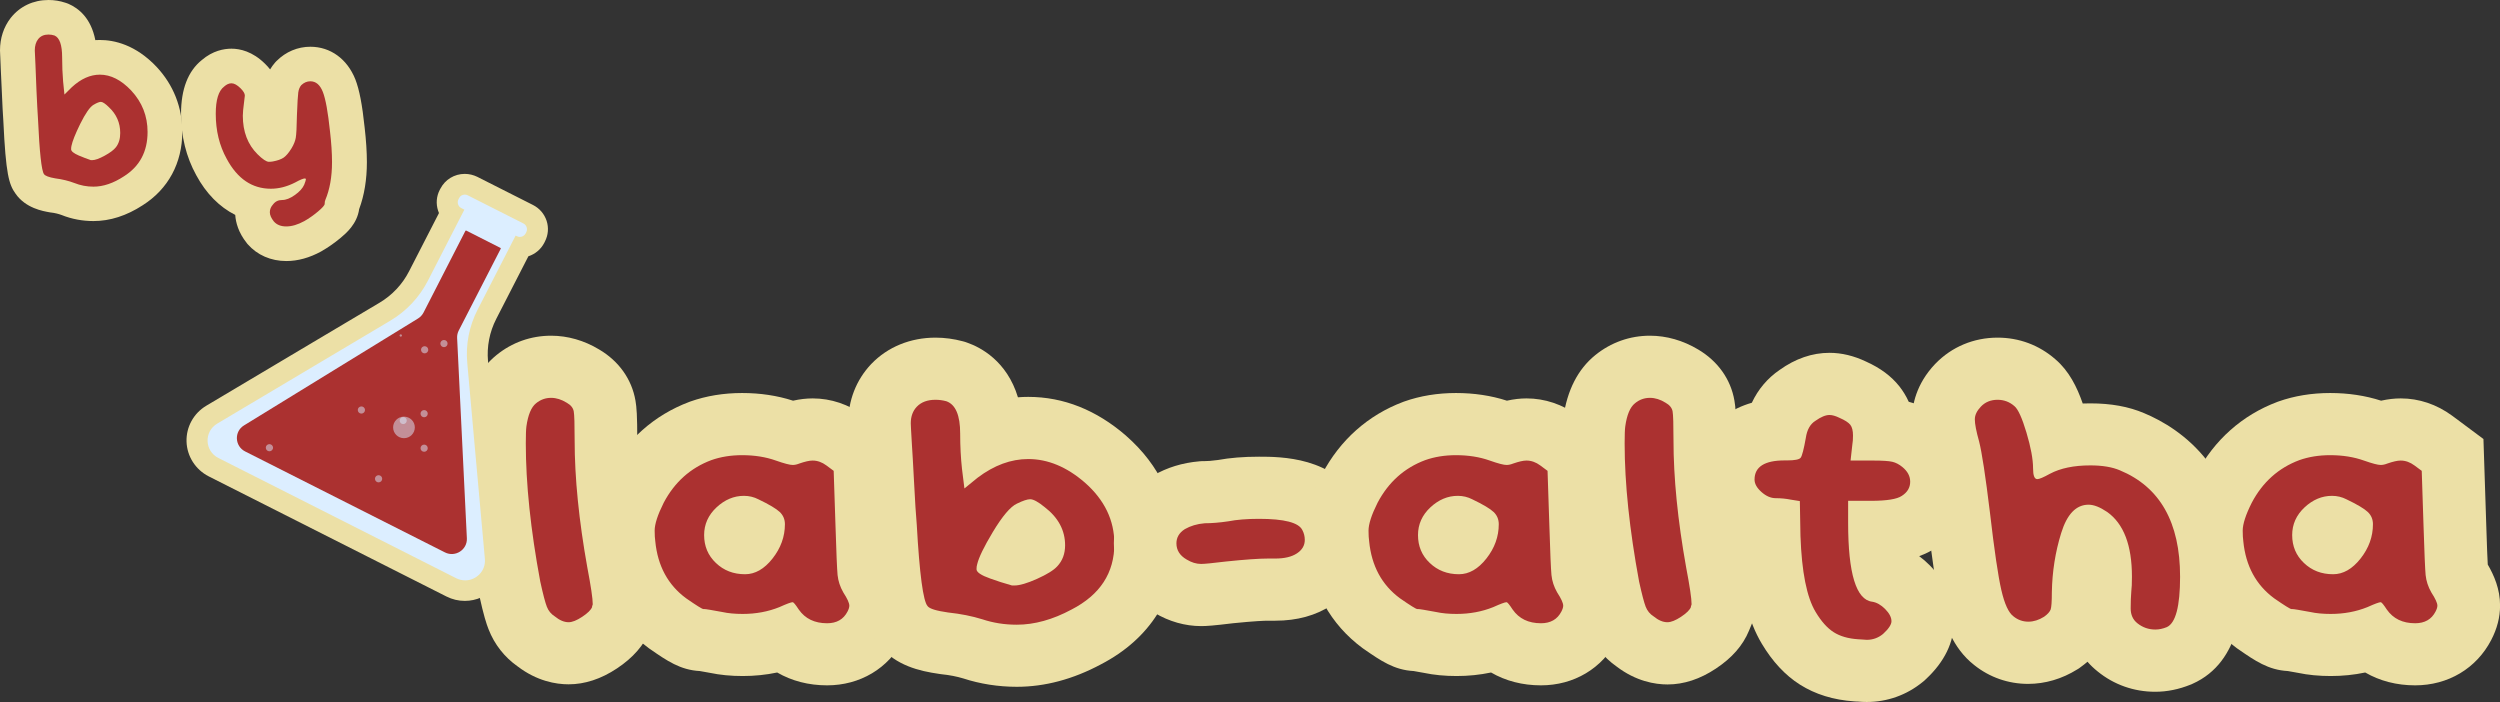 <svg width="146" height="41" viewBox="0 0 146 41" fill="none" xmlns="http://www.w3.org/2000/svg">
<rect x="0" y="0" width="146" height="41" fill="#333333" stroke="none"/>
<g clip-path="url(#clip0_13_97)">
<path d="M33.206 38.153C32.543 38.153 31.91 37.919 31.316 37.459C30.829 37.124 30.455 36.652 30.235 36.096C30.146 35.866 30.012 35.459 29.768 34.349L29.756 34.293C29.175 31.167 28.882 28.344 28.882 25.896C28.882 25.283 28.898 24.908 28.935 24.646C29.098 23.497 29.492 22.682 30.15 22.145C30.735 21.67 31.438 21.419 32.19 21.419C32.832 21.419 33.458 21.605 34.051 21.968C34.737 22.371 35.184 22.992 35.31 23.714C35.347 23.932 35.392 24.283 35.392 25.699C35.392 27.796 35.632 30.191 36.103 32.821C36.408 34.41 36.448 34.959 36.448 35.285C36.448 35.41 36.436 35.535 36.412 35.656V35.813L36.278 36.144C36.062 36.672 35.66 37.116 35.018 37.54C34.384 37.951 33.791 38.153 33.206 38.153Z" fill="#AB3130"/>
<path d="M32.186 23.234C32.49 23.234 32.795 23.331 33.1 23.521C33.336 23.654 33.47 23.823 33.506 24.021C33.543 24.223 33.559 24.779 33.559 25.695C33.559 27.909 33.807 30.385 34.299 33.136C34.51 34.241 34.616 34.959 34.616 35.281C34.616 35.321 34.603 35.358 34.579 35.394V35.45C34.51 35.624 34.315 35.813 33.998 36.023C33.681 36.233 33.417 36.338 33.206 36.338C32.95 36.338 32.677 36.225 32.397 35.995C32.186 35.862 32.031 35.676 31.938 35.438C31.844 35.2 31.714 34.708 31.552 33.966C30.987 30.933 30.707 28.243 30.707 25.896C30.707 25.4 30.719 25.065 30.743 24.896C30.837 24.231 31.024 23.779 31.304 23.553C31.564 23.339 31.857 23.234 32.186 23.234ZM32.186 19.605C31.007 19.605 29.902 19.996 28.988 20.742C27.972 21.569 27.346 22.799 27.119 24.392C27.07 24.751 27.05 25.186 27.05 25.892C27.05 28.449 27.354 31.385 27.956 34.62L27.968 34.676L27.98 34.733C28.248 35.959 28.411 36.443 28.533 36.753C28.878 37.636 29.463 38.379 30.231 38.919C31.361 39.778 32.466 39.964 33.206 39.964C34.152 39.964 35.103 39.653 36.03 39.036C36.972 38.411 37.606 37.685 37.964 36.818L38.236 36.156V35.785C38.26 35.616 38.273 35.447 38.273 35.273C38.273 34.846 38.228 34.208 37.895 32.474C37.444 29.957 37.216 27.675 37.216 25.691C37.216 24.271 37.18 23.787 37.111 23.392C36.895 22.149 36.143 21.089 34.993 20.411C34.12 19.883 33.153 19.605 32.186 19.605Z" fill="#ECE0A6"/>
<path d="M48.297 38.209C47.305 38.209 46.424 37.891 45.745 37.302C45.002 37.544 44.205 37.669 43.372 37.669C42.807 37.669 42.283 37.616 41.812 37.52C41.336 37.431 41.125 37.398 41.04 37.386C40.406 37.378 39.979 37.096 39.016 36.431L38.971 36.398C37.521 35.325 36.651 33.745 36.456 31.837C36.424 31.591 36.407 31.317 36.407 30.998C36.407 30.32 36.635 29.546 37.123 28.562L37.143 28.526C37.988 26.925 39.252 25.799 40.898 25.178C41.666 24.908 42.474 24.775 43.34 24.775C44.274 24.775 45.148 24.916 45.928 25.198C46.066 25.247 46.172 25.283 46.253 25.307C46.708 25.162 47.094 25.094 47.456 25.094C48.126 25.094 48.785 25.316 49.353 25.739L50.483 26.582L50.617 30.655C50.678 32.644 50.715 33.236 50.731 33.414C50.739 33.502 50.767 33.583 50.816 33.676C51.125 34.156 51.426 34.733 51.426 35.382C51.426 35.777 51.32 36.176 51.109 36.572C50.576 37.6 49.548 38.209 48.297 38.209ZM43.445 30.772C43.392 30.772 43.291 30.772 43.096 30.954C42.962 31.079 42.95 31.147 42.95 31.248C42.95 31.422 42.99 31.49 43.075 31.575C43.149 31.643 43.238 31.712 43.462 31.724C43.498 31.7 43.571 31.635 43.673 31.506C43.799 31.345 43.888 31.188 43.945 31.026C43.831 30.966 43.681 30.885 43.49 30.796L43.445 30.772Z" fill="#AB3130"/>
<path d="M43.34 26.582C44.067 26.582 44.725 26.687 45.31 26.896C45.802 27.07 46.131 27.154 46.294 27.154C46.411 27.154 46.541 27.126 46.68 27.07C47.009 26.957 47.265 26.896 47.456 26.896C47.736 26.896 48.008 26.993 48.264 27.183L48.687 27.497L48.793 30.704C48.841 32.268 48.882 33.228 48.914 33.579C48.951 33.934 49.061 34.269 49.248 34.596C49.483 34.959 49.601 35.217 49.601 35.37C49.601 35.467 49.565 35.58 49.496 35.713C49.26 36.172 48.862 36.398 48.301 36.398C47.574 36.398 47.021 36.132 46.647 35.596C46.46 35.309 46.342 35.168 46.294 35.168C46.2 35.168 45.94 35.265 45.518 35.455C44.859 35.721 44.144 35.854 43.372 35.854C42.925 35.854 42.527 35.818 42.178 35.741C41.568 35.628 41.215 35.568 41.121 35.568H41.084C41.084 35.568 41.08 35.568 41.076 35.568C41.007 35.568 40.67 35.358 40.065 34.938C39.008 34.156 38.411 33.051 38.269 31.619C38.244 31.446 38.232 31.236 38.232 30.99C38.232 30.607 38.407 30.066 38.76 29.361C39.394 28.159 40.321 27.328 41.54 26.872C42.084 26.679 42.681 26.582 43.34 26.582ZM43.514 33.535C44.099 33.535 44.636 33.228 45.115 32.619C45.595 32.01 45.839 31.341 45.839 30.615C45.839 30.328 45.737 30.091 45.538 29.901C45.339 29.712 44.924 29.461 44.29 29.159C44.03 29.026 43.75 28.957 43.445 28.957C42.86 28.957 42.324 29.183 41.844 29.631C41.365 30.078 41.121 30.619 41.121 31.248C41.121 31.897 41.349 32.442 41.808 32.877C42.267 33.317 42.832 33.535 43.514 33.535ZM43.34 22.952C42.267 22.952 41.251 23.117 40.316 23.448L40.284 23.46L40.252 23.472C38.203 24.243 36.57 25.695 35.526 27.675L35.505 27.711L35.485 27.747C34.867 28.99 34.579 30.018 34.579 30.986C34.579 31.373 34.599 31.716 34.64 32.035C34.896 34.454 36.013 36.463 37.879 37.846L37.923 37.878L37.972 37.911C38.947 38.588 39.731 39.129 40.869 39.189C40.967 39.205 41.145 39.237 41.458 39.294C42.047 39.419 42.694 39.48 43.376 39.48C44.067 39.48 44.737 39.411 45.388 39.274C46.237 39.766 47.224 40.024 48.301 40.024C50.227 40.024 51.885 39.036 52.746 37.374C53.088 36.721 53.262 36.047 53.262 35.362C53.262 34.398 52.909 33.599 52.543 32.97C52.527 32.66 52.494 31.99 52.454 30.591L52.348 27.376L52.291 25.638L50.889 24.593L50.467 24.279C49.561 23.613 48.529 23.267 47.46 23.267C47.09 23.267 46.712 23.311 46.314 23.4C45.392 23.101 44.392 22.952 43.34 22.952Z" fill="#ECE0A6"/>
<path d="M59.382 38.298C58.484 38.298 57.614 38.161 56.797 37.891C56.338 37.745 55.782 37.636 55.18 37.572L55.119 37.564C54.095 37.423 53.303 37.193 52.779 36.564C52.291 36.007 51.974 35.261 51.718 30.772C51.669 30.195 51.617 29.365 51.56 28.235C51.503 27.142 51.462 26.445 51.438 26.146C51.361 24.876 51.361 24.787 51.361 24.723C51.361 23.86 51.653 23.093 52.21 22.508C52.645 22.057 53.409 21.537 54.632 21.537C55.005 21.537 55.379 21.589 55.745 21.686L55.814 21.706L55.879 21.73C56.801 22.057 57.903 22.948 57.903 25.328C57.903 25.348 57.903 25.368 57.903 25.392C58.602 25.134 59.321 25.001 60.048 25.001C61.649 25.001 63.165 25.614 64.558 26.824C66.098 28.179 66.907 29.885 66.907 31.768C66.907 34.156 65.704 36.039 63.425 37.213C62.084 37.927 60.715 38.298 59.382 38.298ZM60.072 31.216C59.951 31.369 59.776 31.619 59.544 32.006C59.471 32.123 59.41 32.236 59.349 32.337C59.451 32.305 59.601 32.248 59.808 32.156C60.125 32.014 60.292 31.913 60.369 31.861C60.369 31.857 60.369 31.853 60.369 31.849C60.369 31.72 60.369 31.506 60.072 31.216Z" fill="#AB3130"/>
<path d="M54.632 23.347C54.843 23.347 55.054 23.375 55.266 23.432C55.806 23.622 56.074 24.251 56.074 25.32C56.074 26.061 56.111 26.751 56.18 27.38L56.322 28.526L57.094 27.897C58.057 27.171 59.04 26.808 60.048 26.808C61.198 26.808 62.299 27.267 63.356 28.183C64.506 29.195 65.079 30.385 65.079 31.76C65.079 33.458 64.246 34.737 62.58 35.596C61.478 36.188 60.41 36.483 59.378 36.483C58.675 36.483 58.004 36.378 57.374 36.168C56.765 35.979 56.094 35.846 55.367 35.769C54.684 35.672 54.286 35.551 54.172 35.398C53.913 35.112 53.701 33.531 53.539 30.647C53.49 30.095 53.437 29.26 53.38 28.143C53.323 27.025 53.279 26.316 53.258 26.009C53.209 25.206 53.189 24.779 53.189 24.723C53.189 24.323 53.307 23.997 53.543 23.751C53.799 23.484 54.16 23.347 54.632 23.347ZM59.101 34.192H59.244C59.548 34.192 59.987 34.063 60.564 33.805C61.137 33.547 61.531 33.305 61.742 33.075C62.047 32.752 62.202 32.341 62.202 31.845C62.202 30.97 61.803 30.224 61.007 29.615C60.633 29.308 60.349 29.155 60.162 29.155C59.999 29.155 59.739 29.24 59.386 29.413C59.012 29.586 58.541 30.139 57.98 31.071C57.464 31.93 57.159 32.559 57.066 32.958C57.041 33.035 57.029 33.132 57.029 33.244C57.029 33.418 57.297 33.599 57.838 33.789C58.207 33.926 58.63 34.059 59.101 34.192ZM54.632 19.718C53.173 19.718 51.848 20.258 50.901 21.238L50.889 21.25L50.877 21.262C49.999 22.19 49.532 23.388 49.532 24.723C49.532 24.84 49.532 24.928 49.609 26.223V26.251L49.613 26.279C49.626 26.441 49.658 26.925 49.731 28.328C49.792 29.461 49.845 30.3 49.894 30.897C50.142 35.229 50.438 36.636 51.373 37.721C52.324 38.862 53.669 39.189 54.863 39.358L54.924 39.367L54.985 39.375C55.456 39.423 55.883 39.508 56.257 39.621C57.248 39.943 58.301 40.109 59.382 40.109C61.015 40.109 62.669 39.669 64.294 38.798C67.159 37.31 68.736 34.809 68.736 31.756C68.736 29.34 67.716 27.167 65.781 25.465L65.773 25.457L65.765 25.448C64.03 23.944 62.108 23.178 60.052 23.178C59.849 23.178 59.646 23.186 59.447 23.202C58.805 21.077 57.257 20.282 56.497 20.016L56.363 19.968L56.229 19.931C55.704 19.79 55.168 19.718 54.632 19.718Z" fill="#ECE0A6"/>
<path d="M70.145 34.749C69.532 34.749 68.931 34.575 68.366 34.237C67.419 33.684 66.874 32.773 66.874 31.732C66.874 30.776 67.358 29.917 68.203 29.377L68.272 29.336C68.833 29.01 69.483 28.812 70.198 28.752L70.275 28.744H70.353C70.653 28.744 71.011 28.715 71.417 28.655C72.023 28.542 72.71 28.485 73.518 28.485C75.07 28.485 76.944 28.675 77.679 30.131C77.906 30.558 78.02 31.03 78.02 31.53C78.02 32.458 77.553 33.297 76.744 33.829C76.135 34.228 75.371 34.43 74.469 34.43H74.046C73.733 34.43 73.087 34.458 71.771 34.592C70.698 34.729 70.353 34.749 70.145 34.749Z" fill="#AB3130"/>
<path d="M73.526 30.3C75.005 30.3 75.846 30.518 76.058 30.958C76.151 31.131 76.2 31.321 76.2 31.53C76.2 31.857 76.046 32.115 75.741 32.317C75.436 32.519 75.013 32.619 74.473 32.619H74.298H74.05C73.534 32.619 72.713 32.676 71.588 32.793C70.812 32.889 70.332 32.934 70.145 32.934C69.865 32.934 69.585 32.849 69.3 32.676C68.902 32.446 68.703 32.131 68.703 31.732C68.703 31.389 68.865 31.111 69.195 30.901C69.524 30.712 69.91 30.595 70.357 30.558C70.755 30.558 71.214 30.522 71.73 30.445C72.222 30.349 72.819 30.3 73.526 30.3ZM73.526 26.671C72.62 26.671 71.836 26.735 71.129 26.864C70.747 26.917 70.503 26.929 70.361 26.929H70.202L70.044 26.941C69.056 27.026 68.15 27.304 67.354 27.768L67.285 27.808L67.22 27.852C65.842 28.735 65.05 30.147 65.05 31.732C65.05 33.406 65.94 34.918 67.431 35.793C68.272 36.297 69.211 36.564 70.15 36.564C70.462 36.564 70.881 36.535 72.002 36.398C73.282 36.269 73.835 36.249 74.054 36.249H74.302H74.477C75.745 36.249 76.85 35.947 77.76 35.346C79.093 34.471 79.857 33.079 79.857 31.53C79.857 30.756 79.67 29.99 79.316 29.308C77.98 26.671 74.749 26.671 73.526 26.671Z" fill="#ECE0A6"/>
<path d="M89.991 38.209C88.999 38.209 88.118 37.891 87.439 37.302C86.695 37.544 85.899 37.669 85.066 37.669C84.501 37.669 83.977 37.616 83.506 37.52C83.03 37.431 82.819 37.398 82.734 37.386C82.1 37.378 81.673 37.096 80.71 36.431L80.665 36.398C79.215 35.325 78.345 33.745 78.15 31.837C78.118 31.591 78.102 31.317 78.102 30.998C78.102 30.32 78.329 29.546 78.817 28.562L78.837 28.526C79.682 26.925 80.946 25.799 82.592 25.178C83.359 24.908 84.168 24.775 85.034 24.775C85.968 24.775 86.842 24.916 87.622 25.198C87.76 25.247 87.866 25.283 87.947 25.307C88.402 25.162 88.788 25.094 89.15 25.094C89.82 25.094 90.478 25.316 91.047 25.739L92.177 26.582L92.311 30.655C92.372 32.644 92.409 33.236 92.425 33.414C92.433 33.502 92.461 33.583 92.51 33.676C92.819 34.156 93.12 34.733 93.12 35.382C93.12 35.777 93.014 36.176 92.803 36.572C92.27 37.6 91.238 38.209 89.991 38.209ZM85.135 30.772C85.082 30.772 84.981 30.772 84.786 30.954C84.652 31.079 84.639 31.147 84.639 31.248C84.639 31.422 84.68 31.49 84.765 31.575C84.839 31.643 84.928 31.712 85.151 31.724C85.188 31.7 85.261 31.635 85.363 31.506C85.489 31.345 85.578 31.188 85.635 31.026C85.521 30.966 85.371 30.885 85.18 30.796L85.135 30.772Z" fill="#AB3130"/>
<path d="M85.029 26.582C85.757 26.582 86.415 26.687 87 26.896C87.492 27.07 87.821 27.154 87.984 27.154C88.101 27.154 88.231 27.126 88.37 27.07C88.699 26.957 88.955 26.896 89.146 26.896C89.426 26.896 89.698 26.993 89.954 27.183L90.377 27.497L90.483 30.704C90.531 32.268 90.572 33.228 90.605 33.579C90.641 33.934 90.751 34.269 90.938 34.596C91.173 34.959 91.291 35.217 91.291 35.37C91.291 35.467 91.255 35.58 91.186 35.713C90.95 36.172 90.552 36.398 89.991 36.398C89.264 36.398 88.711 36.132 88.337 35.596C88.15 35.309 88.032 35.168 87.984 35.168C87.89 35.168 87.63 35.265 87.207 35.455C86.549 35.721 85.834 35.854 85.062 35.854C84.615 35.854 84.217 35.818 83.867 35.741C83.258 35.628 82.904 35.568 82.811 35.568H82.774C82.774 35.568 82.77 35.568 82.766 35.568C82.697 35.568 82.36 35.358 81.754 34.938C80.698 34.156 80.101 33.051 79.959 31.619C79.934 31.446 79.922 31.236 79.922 30.99C79.922 30.607 80.097 30.066 80.45 29.361C81.084 28.159 82.01 27.328 83.23 26.872C83.774 26.679 84.371 26.582 85.029 26.582ZM85.204 33.535C85.789 33.535 86.326 33.228 86.805 32.619C87.285 32.01 87.528 31.341 87.528 30.615C87.528 30.328 87.427 30.091 87.228 29.901C87.029 29.712 86.614 29.461 85.98 29.159C85.72 29.026 85.44 28.957 85.135 28.957C84.55 28.957 84.014 29.183 83.534 29.631C83.055 30.078 82.811 30.619 82.811 31.248C82.811 31.897 83.038 32.442 83.498 32.877C83.957 33.317 84.526 33.535 85.204 33.535ZM85.029 22.952C83.957 22.952 82.941 23.117 82.006 23.448L81.974 23.46L81.941 23.472C79.894 24.243 78.26 25.695 77.216 27.675L77.195 27.711L77.175 27.747C76.558 28.99 76.269 30.018 76.269 30.986C76.269 31.373 76.289 31.716 76.33 32.035C76.586 34.454 77.703 36.463 79.568 37.846L79.613 37.878L79.662 37.911C80.637 38.588 81.421 39.129 82.559 39.189C82.657 39.205 82.835 39.237 83.148 39.294C83.737 39.419 84.383 39.48 85.066 39.48C85.757 39.48 86.427 39.411 87.078 39.274C87.927 39.766 88.914 40.024 89.991 40.024C91.917 40.024 93.575 39.036 94.436 37.374C94.778 36.721 94.952 36.047 94.952 35.362C94.952 34.398 94.599 33.599 94.233 32.97C94.217 32.66 94.184 31.99 94.144 30.591L94.038 27.376L93.981 25.638L92.579 24.593L92.157 24.279C91.251 23.613 90.218 23.267 89.15 23.267C88.78 23.267 88.402 23.311 88.004 23.4C87.082 23.101 86.082 22.952 85.029 22.952Z" fill="#ECE0A6"/>
<path d="M97.378 38.153C96.716 38.153 96.082 37.919 95.489 37.459C94.997 37.124 94.627 36.652 94.408 36.092C94.318 35.866 94.184 35.463 93.94 34.349L93.928 34.289C93.347 31.159 93.055 28.336 93.055 25.892C93.055 25.283 93.071 24.908 93.108 24.642C93.27 23.492 93.664 22.674 94.322 22.141C94.903 21.666 95.611 21.416 96.358 21.416C97 21.416 97.626 21.601 98.219 21.964C98.906 22.367 99.353 22.988 99.479 23.71C99.515 23.928 99.56 24.279 99.56 25.695C99.56 27.792 99.8 30.187 100.271 32.817C100.576 34.406 100.617 34.955 100.617 35.281C100.617 35.406 100.604 35.531 100.58 35.652V35.809L100.446 36.14C100.23 36.669 99.828 37.112 99.186 37.536C98.556 37.951 97.967 38.153 97.378 38.153Z" fill="#AB3130"/>
<path d="M96.358 23.234C96.663 23.234 96.968 23.331 97.272 23.521C97.508 23.654 97.642 23.823 97.679 24.021C97.715 24.223 97.732 24.779 97.732 25.695C97.732 27.909 97.979 30.385 98.471 33.136C98.682 34.241 98.788 34.959 98.788 35.281C98.788 35.321 98.776 35.358 98.751 35.394V35.45C98.682 35.624 98.487 35.813 98.17 36.023C97.853 36.233 97.589 36.338 97.378 36.338C97.118 36.338 96.85 36.225 96.569 35.995C96.358 35.862 96.204 35.676 96.11 35.438C96.017 35.2 95.887 34.708 95.724 33.966C95.163 30.933 94.879 28.243 94.879 25.896C94.879 25.4 94.891 25.065 94.916 24.896C95.009 24.231 95.196 23.779 95.481 23.553C95.736 23.339 96.029 23.234 96.358 23.234ZM96.358 19.605C95.18 19.605 94.075 20 93.16 20.742C92.148 21.565 91.519 22.795 91.295 24.396C91.246 24.755 91.226 25.19 91.226 25.896C91.226 28.449 91.531 31.385 92.132 34.624L92.144 34.684L92.157 34.745C92.372 35.721 92.539 36.326 92.713 36.765C93.055 37.641 93.64 38.387 94.412 38.927C95.541 39.786 96.647 39.972 97.386 39.972C98.333 39.972 99.284 39.661 100.21 39.044C101.153 38.419 101.787 37.693 102.144 36.826L102.417 36.164V35.793C102.441 35.624 102.453 35.455 102.453 35.281C102.453 34.854 102.408 34.216 102.075 32.478C101.624 29.962 101.397 27.679 101.397 25.695C101.397 24.275 101.36 23.791 101.291 23.396C101.076 22.149 100.324 21.093 99.174 20.411C98.292 19.883 97.325 19.605 96.358 19.605Z" fill="#ECE0A6"/>
<path d="M109.024 39.185C108.942 39.185 108.808 39.181 108.625 39.165C108.593 39.161 108.556 39.157 108.528 39.157L108.41 39.153C107.512 39.096 106.736 38.858 106.098 38.455C105.472 38.06 104.936 37.471 104.456 36.66C103.77 35.519 103.408 33.833 103.327 31.365L103.319 30.889C102.843 30.82 102.254 30.619 101.669 30.099C100.832 29.357 100.653 28.558 100.653 28.014C100.653 26.759 101.462 25.307 103.701 25.106C103.916 24.025 104.497 23.42 104.989 23.093C105.598 22.65 106.224 22.424 106.846 22.424C107.289 22.424 107.736 22.537 108.215 22.767C108.792 23.025 109.202 23.319 109.495 23.69C109.8 24.077 109.979 24.549 110.027 25.098C110.417 25.114 110.706 25.15 110.946 25.206C111.417 25.32 111.856 25.541 112.258 25.868C112.989 26.465 113.388 27.267 113.388 28.131C113.388 29.078 112.908 29.933 112.075 30.474C111.535 30.833 110.828 31.01 109.767 31.05C109.8 32.474 109.958 33.156 110.056 33.446C110.539 33.599 110.99 33.882 111.397 34.293C112.14 35.039 112.295 35.789 112.295 36.285C112.295 37.358 111.486 38.108 111.222 38.354L111.177 38.395L111.132 38.431C110.527 38.923 109.796 39.185 109.024 39.185Z" fill="#AB3130"/>
<path d="M106.842 24.235C107.004 24.235 107.203 24.291 107.439 24.408C107.744 24.541 107.951 24.674 108.057 24.807C108.162 24.94 108.215 25.15 108.215 25.436C108.215 25.646 108.203 25.82 108.178 25.953L108.073 26.896H109.373C109.938 26.896 110.316 26.921 110.515 26.969C110.714 27.017 110.909 27.118 111.096 27.271C111.401 27.521 111.555 27.804 111.555 28.131C111.555 28.473 111.393 28.752 111.063 28.961C110.783 29.151 110.182 29.248 109.267 29.248H107.931V30.534C107.931 33.49 108.398 35.027 109.336 35.14C109.592 35.18 109.848 35.321 110.092 35.567C110.34 35.818 110.462 36.055 110.462 36.281C110.462 36.471 110.3 36.721 109.97 37.023C109.69 37.253 109.373 37.366 109.02 37.366C108.971 37.366 108.898 37.362 108.792 37.35C108.686 37.342 108.597 37.334 108.528 37.334C107.943 37.298 107.459 37.157 107.085 36.919C106.712 36.681 106.358 36.285 106.029 35.733C105.513 34.874 105.22 33.398 105.147 31.296L105.111 29.264L104.582 29.179C104.302 29.123 104.005 29.094 103.701 29.094C103.42 29.094 103.144 28.977 102.872 28.735C102.604 28.497 102.465 28.256 102.465 28.006C102.465 27.263 103.05 26.888 104.225 26.888H104.367C104.814 26.888 105.078 26.836 105.159 26.731C105.241 26.626 105.342 26.239 105.46 25.573C105.529 25.098 105.716 24.763 106.025 24.573C106.338 24.352 106.61 24.235 106.842 24.235ZM106.842 20.605C105.83 20.605 104.851 20.944 103.928 21.605C103.225 22.085 102.673 22.738 102.307 23.521C99.926 24.206 98.821 26.166 98.821 28.009C98.821 29.3 99.402 30.522 100.45 31.45C100.787 31.748 101.149 31.998 101.531 32.196C101.677 34.571 102.112 36.293 102.884 37.584C103.506 38.629 104.253 39.435 105.115 39.98C106.009 40.548 107.081 40.879 108.288 40.96L108.406 40.968H108.463C108.67 40.988 108.849 40.996 109.015 40.996C110.214 40.996 111.348 40.593 112.282 39.83L112.376 39.754L112.461 39.673C113.558 38.657 114.115 37.511 114.115 36.277C114.115 35.442 113.867 34.2 112.697 33.014C112.494 32.809 112.286 32.631 112.079 32.478C112.441 32.349 112.77 32.184 113.075 31.982C114.432 31.099 115.208 29.695 115.208 28.127C115.208 26.707 114.57 25.404 113.416 24.465C112.819 23.98 112.169 23.65 111.47 23.464C111.328 23.146 111.145 22.847 110.929 22.569C110.45 21.964 109.812 21.492 108.979 21.117C108.268 20.778 107.549 20.605 106.842 20.605Z" fill="#ECE0A6"/>
<path d="M125.878 38.584C125.058 38.584 124.294 38.314 123.664 37.802C122.985 37.249 122.607 36.447 122.607 35.539C122.607 35.1 122.62 34.725 122.648 34.39L122.656 34.321C122.66 34.277 122.676 34.103 122.676 33.68C122.676 33.071 122.603 32.043 122.164 31.53C122.152 31.571 122.136 31.615 122.12 31.663C121.831 32.607 121.673 33.603 121.652 34.632C121.652 35.406 121.608 35.838 121.482 36.197C121.307 36.693 120.966 37.116 120.446 37.495L120.397 37.532L120.344 37.564C119.743 37.939 119.109 38.128 118.455 38.128C117.715 38.128 117.02 37.886 116.443 37.423C115.801 36.927 115.383 36.14 115.09 34.874C114.887 33.99 114.655 32.442 114.387 30.139C114.062 27.465 113.879 26.546 113.798 26.235C113.591 25.489 113.493 24.944 113.493 24.493C113.493 23.997 113.64 23.247 114.343 22.504C114.96 21.863 115.757 21.532 116.659 21.532C117.471 21.532 118.223 21.811 118.833 22.343C119.353 22.783 119.71 23.46 120.096 24.747C120.182 25.025 120.255 25.291 120.316 25.545C120.86 25.424 121.445 25.368 122.075 25.368C123.038 25.368 123.839 25.509 124.521 25.803C126.622 26.675 129.145 28.756 129.145 33.68C129.145 35.438 128.934 37.552 127.288 38.286L127.236 38.306C126.784 38.487 126.329 38.584 125.878 38.584Z" fill="#AB3130"/>
<path d="M116.659 23.347C117.032 23.347 117.362 23.472 117.642 23.718C117.853 23.892 118.089 24.404 118.345 25.263C118.601 26.122 118.731 26.82 118.731 27.352C118.731 27.772 118.812 27.981 118.979 27.981C119.097 27.981 119.34 27.876 119.718 27.667C120.328 27.344 121.112 27.179 122.075 27.179C122.778 27.179 123.355 27.276 123.798 27.465C126.142 28.437 127.317 30.506 127.317 33.676C127.317 35.41 127.057 36.394 126.541 36.624C126.305 36.721 126.082 36.765 125.874 36.765C125.476 36.765 125.123 36.64 124.818 36.394C124.558 36.184 124.432 35.898 124.432 35.535C124.432 35.152 124.444 34.821 124.468 34.535C124.493 34.345 124.505 34.059 124.505 33.676C124.505 31.845 124.025 30.587 123.062 29.901C122.64 29.615 122.278 29.474 121.973 29.474C121.246 29.474 120.714 30.026 120.373 31.131C120.031 32.236 119.848 33.39 119.828 34.592C119.828 35.124 119.804 35.459 119.759 35.592C119.71 35.725 119.584 35.87 119.373 36.019C119.068 36.209 118.763 36.306 118.459 36.306C118.13 36.306 117.837 36.201 117.581 35.991C117.301 35.781 117.065 35.273 116.878 34.458C116.691 33.648 116.468 32.135 116.212 29.925C115.952 27.788 115.74 26.404 115.578 25.775C115.411 25.182 115.33 24.755 115.33 24.489C115.33 24.243 115.448 23.993 115.683 23.747C115.931 23.484 116.26 23.347 116.659 23.347ZM116.659 19.718C115.265 19.718 113.977 20.258 113.03 21.238L113.018 21.25L113.006 21.262C111.896 22.436 111.661 23.666 111.661 24.493C111.661 25.102 111.774 25.787 112.026 26.707C112.075 26.913 112.246 27.711 112.563 30.361C112.839 32.748 113.075 34.313 113.298 35.277C113.542 36.334 114.017 37.842 115.297 38.842C116.199 39.56 117.288 39.939 118.442 39.939C119.434 39.939 120.421 39.649 121.307 39.096L121.413 39.032L121.51 38.959C121.652 38.858 121.782 38.754 121.908 38.645C122.083 38.846 122.282 39.036 122.498 39.209C123.453 39.988 124.619 40.399 125.866 40.399C126.557 40.399 127.248 40.258 127.926 39.984L127.979 39.964L128.032 39.939C130.97 38.637 130.97 35.035 130.97 33.68C130.97 27.461 127.374 25.029 125.22 24.13C124.31 23.742 123.278 23.557 122.071 23.557C121.921 23.557 121.774 23.561 121.632 23.565C121.295 22.597 120.832 21.662 120.027 20.976C119.08 20.153 117.918 19.718 116.659 19.718Z" fill="#ECE0A6"/>
<path d="M141.043 38.209C140.051 38.209 139.17 37.891 138.491 37.302C137.747 37.544 136.951 37.669 136.118 37.669C135.553 37.669 135.029 37.616 134.558 37.52C134.082 37.431 133.871 37.398 133.786 37.386C133.152 37.378 132.725 37.096 131.762 36.431L131.717 36.398C130.267 35.325 129.397 33.745 129.202 31.837C129.17 31.591 129.153 31.317 129.153 30.998C129.153 30.32 129.381 29.546 129.869 28.562L129.889 28.526C130.734 26.925 131.998 25.799 133.643 25.178C134.411 24.908 135.22 24.775 136.085 24.775C137.02 24.775 137.894 24.916 138.674 25.198C138.812 25.247 138.918 25.283 138.999 25.307C139.454 25.162 139.84 25.094 140.202 25.094C140.872 25.094 141.53 25.316 142.099 25.739L143.229 26.582L143.363 30.655C143.424 32.644 143.46 33.236 143.477 33.414C143.485 33.502 143.513 33.583 143.562 33.676C143.871 34.156 144.171 34.733 144.171 35.382C144.171 35.777 144.066 36.176 143.855 36.572C143.322 37.6 142.29 38.209 141.043 38.209ZM136.187 30.772C136.134 30.772 136.033 30.772 135.838 30.954C135.703 31.079 135.691 31.147 135.691 31.248C135.691 31.422 135.732 31.49 135.817 31.575C135.89 31.643 135.98 31.712 136.203 31.724C136.24 31.7 136.313 31.635 136.415 31.506C136.541 31.345 136.63 31.188 136.687 31.026C136.573 30.966 136.423 30.885 136.232 30.796L136.187 30.772Z" fill="#AB3130"/>
<path d="M136.081 26.582C136.809 26.582 137.467 26.687 138.052 26.896C138.544 27.07 138.873 27.154 139.035 27.154C139.153 27.154 139.283 27.126 139.421 27.07C139.751 26.957 140.007 26.896 140.198 26.896C140.478 26.896 140.75 26.993 141.006 27.183L141.429 27.497L141.534 30.704C141.583 32.268 141.624 33.228 141.656 33.579C141.693 33.934 141.803 34.269 141.989 34.596C142.225 34.959 142.343 35.217 142.343 35.37C142.343 35.467 142.306 35.58 142.237 35.713C142.002 36.172 141.603 36.398 141.043 36.398C140.315 36.398 139.763 36.132 139.389 35.596C139.202 35.309 139.084 35.168 139.035 35.168C138.942 35.168 138.682 35.265 138.259 35.455C137.601 35.721 136.886 35.854 136.114 35.854C135.667 35.854 135.269 35.818 134.919 35.741C134.31 35.628 133.956 35.568 133.863 35.568H133.826C133.826 35.568 133.822 35.568 133.818 35.568C133.749 35.568 133.412 35.358 132.806 34.938C131.75 34.156 131.153 33.051 131.01 31.619C130.986 31.446 130.974 31.236 130.974 30.99C130.974 30.607 131.148 30.066 131.502 29.361C132.136 28.159 133.062 27.328 134.281 26.872C134.826 26.679 135.423 26.582 136.081 26.582ZM136.256 33.535C136.841 33.535 137.378 33.228 137.857 32.619C138.337 32.01 138.58 31.341 138.58 30.615C138.58 30.328 138.479 30.091 138.28 29.901C138.081 29.712 137.666 29.461 137.032 29.159C136.772 29.026 136.492 28.957 136.187 28.957C135.602 28.957 135.066 29.183 134.586 29.631C134.107 30.078 133.863 30.619 133.863 31.248C133.863 31.897 134.09 32.442 134.549 32.877C135.009 33.317 135.573 33.535 136.256 33.535ZM136.081 22.952C135.009 22.952 133.993 23.117 133.058 23.448L133.026 23.46L132.993 23.472C130.945 24.243 129.312 25.695 128.268 27.675L128.247 27.711L128.227 27.747C127.609 28.99 127.321 30.018 127.321 30.986C127.321 31.373 127.341 31.716 127.382 32.035C127.638 34.454 128.755 36.463 130.62 37.846L130.665 37.878L130.714 37.911C131.689 38.588 132.473 39.129 133.611 39.189C133.708 39.205 133.887 39.237 134.2 39.294C134.789 39.419 135.435 39.48 136.118 39.48C136.809 39.48 137.479 39.411 138.129 39.274C138.979 39.766 139.966 40.024 141.043 40.024C142.969 40.024 144.627 39.036 145.488 37.374C145.829 36.721 146.004 36.047 146.004 35.362C146.004 34.398 145.651 33.599 145.285 32.97C145.269 32.66 145.236 31.99 145.195 30.591L145.09 27.376L145.033 25.638L143.631 24.593L143.208 24.279C142.302 23.613 141.27 23.267 140.202 23.267C139.832 23.267 139.454 23.311 139.056 23.4C138.133 23.101 137.134 22.952 136.081 22.952Z" fill="#ECE0A6"/>
<path d="M27.159 34.491C26.879 34.491 26.611 34.426 26.359 34.297L12.479 27.284C11.898 26.989 11.536 26.429 11.515 25.779C11.495 25.134 11.812 24.549 12.373 24.214L22.483 18.201C23.32 17.705 23.994 16.983 24.437 16.12L26.334 12.422C26.261 12.329 26.204 12.224 26.168 12.111C26.087 11.861 26.107 11.595 26.229 11.361L26.265 11.293C26.436 10.962 26.773 10.756 27.147 10.756C27.302 10.756 27.456 10.792 27.594 10.865L30.849 12.511C31.337 12.757 31.527 13.349 31.284 13.833L31.247 13.906C31.089 14.213 30.788 14.41 30.447 14.438L28.439 18.354C27.996 19.218 27.809 20.185 27.895 21.149L28.923 32.587C28.968 33.083 28.809 33.559 28.472 33.922C28.131 34.281 27.655 34.491 27.159 34.491Z" fill="#DCEEFF"/>
<path d="M27.143 11.365C27.2 11.365 27.261 11.377 27.314 11.405L30.569 13.051C30.755 13.144 30.829 13.374 30.735 13.559L30.698 13.632C30.63 13.761 30.499 13.837 30.361 13.837C30.304 13.837 30.244 13.825 30.191 13.797L30.113 13.757L27.895 18.08C27.399 19.044 27.188 20.125 27.289 21.202L27.675 25.513L28.317 32.639C28.382 33.345 27.809 33.894 27.168 33.894C26.993 33.894 26.814 33.853 26.643 33.769L12.755 26.747C11.942 26.336 11.906 25.203 12.686 24.739L18.87 21.061L22.799 18.725C23.734 18.169 24.49 17.362 24.985 16.402L27.119 12.244L26.94 12.152C26.753 12.059 26.68 11.829 26.773 11.643L26.81 11.571C26.871 11.438 27.005 11.365 27.143 11.365ZM27.143 10.155C26.538 10.155 25.993 10.486 25.717 11.022L25.68 11.091C25.485 11.47 25.453 11.898 25.583 12.301C25.599 12.349 25.615 12.398 25.636 12.442L23.888 15.846C23.498 16.608 22.901 17.241 22.162 17.681L18.232 20.016L12.048 23.694C11.308 24.134 10.865 24.94 10.894 25.795C10.922 26.654 11.422 27.429 12.19 27.82L26.07 34.834C26.412 35.007 26.773 35.092 27.147 35.092C27.814 35.092 28.451 34.809 28.902 34.317C29.358 33.825 29.573 33.188 29.512 32.519L28.874 25.392L28.5 21.093C28.423 20.242 28.59 19.387 28.98 18.625L30.857 14.967C31.255 14.838 31.593 14.559 31.788 14.176L31.824 14.104C32.019 13.725 32.052 13.297 31.922 12.894C31.788 12.49 31.507 12.164 31.125 11.97L27.87 10.325C27.643 10.216 27.395 10.155 27.143 10.155Z" fill="#ECE0A6"/>
<path d="M27.229 13.466L29.228 14.479C29.244 14.487 29.252 14.507 29.244 14.523L26.79 19.302C26.721 19.439 26.688 19.588 26.696 19.742L27.265 31.438C27.297 32.107 26.587 32.563 25.985 32.26L14.315 26.364C13.702 26.053 13.669 25.198 14.25 24.844L24.413 18.6C24.551 18.516 24.66 18.395 24.734 18.254L27.18 13.482C27.192 13.466 27.212 13.458 27.229 13.466Z" fill="#AB3130"/>
<path opacity="0.5" d="M24.799 20.637C24.915 20.637 25.01 20.543 25.01 20.427C25.01 20.312 24.915 20.218 24.799 20.218C24.682 20.218 24.587 20.312 24.587 20.427C24.587 20.543 24.682 20.637 24.799 20.637Z" fill="#DCEEFF"/>
<path opacity="0.5" d="M25.928 20.274C26.045 20.274 26.139 20.18 26.139 20.064C26.139 19.949 26.045 19.855 25.928 19.855C25.811 19.855 25.717 19.949 25.717 20.064C25.717 20.18 25.811 20.274 25.928 20.274Z" fill="#DCEEFF"/>
<path opacity="0.5" d="M24.77 24.368C24.887 24.368 24.981 24.274 24.981 24.158C24.981 24.042 24.887 23.948 24.77 23.948C24.653 23.948 24.559 24.042 24.559 24.158C24.559 24.274 24.653 24.368 24.77 24.368Z" fill="#DCEEFF"/>
<path opacity="0.5" d="M24.77 26.384C24.887 26.384 24.981 26.29 24.981 26.174C24.981 26.059 24.887 25.965 24.77 25.965C24.653 25.965 24.559 26.059 24.559 26.174C24.559 26.29 24.653 26.384 24.77 26.384Z" fill="#DCEEFF"/>
<path opacity="0.5" d="M23.405 19.661C23.443 19.661 23.474 19.63 23.474 19.593C23.474 19.555 23.443 19.524 23.405 19.524C23.367 19.524 23.336 19.555 23.336 19.593C23.336 19.63 23.367 19.661 23.405 19.661Z" fill="#DCEEFF"/>
<path opacity="0.5" d="M23.592 25.59C23.942 25.59 24.226 25.308 24.226 24.96C24.226 24.613 23.942 24.331 23.592 24.331C23.242 24.331 22.958 24.613 22.958 24.96C22.958 25.308 23.242 25.59 23.592 25.59Z" fill="#DCEEFF"/>
<path opacity="0.5" d="M23.547 24.767C23.662 24.767 23.754 24.675 23.754 24.561C23.754 24.448 23.662 24.356 23.547 24.356C23.433 24.356 23.34 24.448 23.34 24.561C23.34 24.675 23.433 24.767 23.547 24.767Z" fill="#DCEEFF"/>
<path opacity="0.5" d="M22.109 28.171C22.225 28.171 22.32 28.077 22.32 27.961C22.32 27.845 22.225 27.751 22.109 27.751C21.992 27.751 21.897 27.845 21.897 27.961C21.897 28.077 21.992 28.171 22.109 28.171Z" fill="#DCEEFF"/>
<path opacity="0.5" d="M15.733 26.356C15.85 26.356 15.945 26.262 15.945 26.146C15.945 26.03 15.85 25.937 15.733 25.937C15.617 25.937 15.522 26.03 15.522 26.146C15.522 26.262 15.617 26.356 15.733 26.356Z" fill="#DCEEFF"/>
<path opacity="0.5" d="M21.105 24.154C21.222 24.154 21.316 24.06 21.316 23.944C21.316 23.828 21.222 23.735 21.105 23.735C20.988 23.735 20.894 23.828 20.894 23.944C20.894 24.06 20.988 24.154 21.105 24.154Z" fill="#DCEEFF"/>
<path d="M5.465 11.91C4.945 11.91 4.441 11.813 3.97 11.623C3.726 11.53 3.433 11.458 3.112 11.418L3.072 11.409C2.584 11.325 2.048 11.18 1.743 10.736C1.512 10.413 1.349 9.925 1.215 6.997C1.191 6.638 1.158 6.066 1.126 5.299C1.093 4.557 1.069 4.081 1.056 3.88C1.028 3.295 1.016 2.989 1.016 2.944C1.016 2.448 1.154 2.017 1.422 1.67C1.763 1.242 2.263 1.008 2.832 1.008C3.056 1.008 3.283 1.045 3.503 1.117L3.547 1.133L3.588 1.149C4.291 1.452 4.648 2.194 4.648 3.351C4.648 3.436 4.648 3.517 4.648 3.597C5.034 3.432 5.429 3.351 5.835 3.351C6.761 3.351 7.627 3.771 8.411 4.598C9.228 5.477 9.642 6.521 9.642 7.707C9.642 9.195 9 10.389 7.785 11.151C7.021 11.652 6.237 11.91 5.465 11.91ZM5.408 8.316C5.457 8.296 5.53 8.26 5.628 8.207C5.888 8.066 5.965 7.985 5.965 7.981C5.989 7.949 6.006 7.868 6.006 7.764C6.006 7.55 5.957 7.372 5.851 7.207C5.782 7.32 5.697 7.473 5.595 7.683C5.469 7.937 5.384 8.131 5.319 8.28C5.351 8.296 5.38 8.308 5.408 8.316Z" fill="#AB3130"/>
<path d="M2.832 2.017C2.95 2.017 3.068 2.037 3.182 2.073C3.482 2.202 3.629 2.63 3.629 3.351C3.629 3.856 3.649 4.319 3.685 4.747L3.763 5.521L4.193 5.094C4.726 4.602 5.274 4.36 5.831 4.36C6.469 4.36 7.078 4.67 7.663 5.287C8.301 5.973 8.618 6.78 8.618 7.707C8.618 8.857 8.155 9.72 7.233 10.3C6.623 10.7 6.03 10.901 5.457 10.901C5.067 10.901 4.697 10.829 4.344 10.688C4.006 10.559 3.637 10.47 3.23 10.417C2.852 10.353 2.633 10.268 2.568 10.167C2.426 9.974 2.308 8.901 2.219 6.953C2.194 6.578 2.162 6.013 2.129 5.259C2.105 4.505 2.084 4.025 2.072 3.815C2.044 3.275 2.032 2.984 2.032 2.944C2.032 2.674 2.097 2.452 2.227 2.287C2.369 2.105 2.572 2.017 2.832 2.017ZM5.307 9.353H5.384C5.555 9.353 5.798 9.264 6.115 9.091C6.432 8.917 6.652 8.752 6.77 8.598C6.94 8.381 7.021 8.102 7.021 7.768C7.021 7.175 6.802 6.671 6.359 6.259C6.152 6.054 5.993 5.949 5.892 5.949C5.802 5.949 5.656 6.005 5.461 6.122C5.254 6.239 4.994 6.614 4.681 7.243C4.397 7.824 4.226 8.252 4.173 8.522C4.161 8.574 4.153 8.639 4.153 8.715C4.153 8.832 4.303 8.953 4.6 9.082C4.815 9.171 5.047 9.264 5.307 9.353ZM2.832 0C1.942 0 1.162 0.371 0.63 1.041L0.622 1.049L0.618 1.057C0.215 1.577 0 2.23 0 2.944C0 3.005 0 3.053 0.041 3.912V3.924V3.936C0.053 4.138 0.077 4.606 0.106 5.34C0.138 6.106 0.167 6.671 0.195 7.062C0.341 10.179 0.52 10.772 0.91 11.313C1.499 12.16 2.507 12.329 2.893 12.398L2.934 12.406L2.974 12.41C3.21 12.438 3.421 12.49 3.604 12.559C4.189 12.793 4.815 12.91 5.457 12.91C6.424 12.91 7.395 12.599 8.334 11.986C9.825 11.043 10.646 9.518 10.646 7.699C10.646 6.271 10.13 4.961 9.151 3.912C7.919 2.605 6.664 2.335 5.827 2.335C5.746 2.335 5.656 2.339 5.567 2.343C5.319 1.069 4.604 0.484 3.986 0.218L3.909 0.19L3.824 0.161C3.499 0.052 3.165 0 2.832 0Z" fill="#ECE0A6"/>
<path d="M16.717 14.233C15.944 14.233 15.481 13.886 15.225 13.595C14.896 13.188 14.742 12.797 14.742 12.394C14.742 12.224 14.766 12.055 14.819 11.893C13.978 11.664 13.056 11.075 12.344 9.748C11.841 8.836 11.581 7.788 11.581 6.642C11.581 5.509 11.861 4.735 12.434 4.279C12.84 3.928 13.242 3.852 13.515 3.852C13.949 3.852 14.368 4.049 14.758 4.436C14.896 4.573 15.311 4.985 15.311 5.574C15.311 5.646 15.307 5.707 15.266 6.046C15.201 6.517 15.197 6.699 15.197 6.755C15.197 7.413 15.38 7.913 15.758 8.288C15.806 8.336 15.847 8.377 15.884 8.405C15.949 8.389 15.981 8.373 15.993 8.369C15.993 8.365 16.058 8.296 16.168 8.123C16.245 7.989 16.27 7.901 16.274 7.873C16.278 7.84 16.31 7.618 16.326 6.683C16.363 5.707 16.392 5.412 16.416 5.259C16.469 4.884 16.611 4.565 16.834 4.311L16.879 4.263C17.229 3.916 17.659 3.735 18.122 3.735C18.476 3.735 19.35 3.856 19.801 4.997C20 5.509 20.154 6.324 20.284 7.566C20.366 8.26 20.406 8.905 20.406 9.47C20.406 10.409 20.26 11.252 19.975 11.974C19.943 12.478 19.577 12.829 19.232 13.124C18.927 13.382 18.606 13.607 18.277 13.793C17.736 14.088 17.216 14.233 16.717 14.233Z" fill="#AB3130"/>
<path d="M18.122 4.747C18.448 4.747 18.691 4.953 18.854 5.368C19.016 5.779 19.155 6.55 19.272 7.671C19.35 8.34 19.39 8.941 19.39 9.47C19.39 10.321 19.26 11.059 19 11.676C18.976 11.728 18.96 11.805 18.96 11.91C18.96 11.986 18.829 12.136 18.57 12.353C18.309 12.571 18.041 12.761 17.769 12.914C17.391 13.12 17.042 13.224 16.717 13.224C16.404 13.224 16.164 13.128 15.993 12.934C15.839 12.74 15.758 12.559 15.758 12.394C15.758 12.224 15.823 12.071 15.953 11.93C16.083 11.76 16.257 11.68 16.481 11.68C16.7 11.68 16.948 11.583 17.22 11.389C17.493 11.196 17.675 10.994 17.765 10.788C17.83 10.619 17.863 10.518 17.863 10.478C17.863 10.438 17.842 10.421 17.806 10.421C17.716 10.421 17.525 10.498 17.241 10.655C16.761 10.901 16.286 11.022 15.819 11.022C14.726 11.022 13.868 10.442 13.242 9.28C12.812 8.506 12.6 7.627 12.6 6.646C12.6 5.832 12.763 5.303 13.088 5.057C13.23 4.928 13.373 4.864 13.519 4.864C13.673 4.864 13.852 4.961 14.047 5.154C14.218 5.324 14.299 5.465 14.299 5.582C14.299 5.606 14.287 5.723 14.258 5.929C14.205 6.316 14.181 6.594 14.181 6.759C14.181 7.687 14.466 8.437 15.038 9.006C15.339 9.304 15.559 9.449 15.701 9.449C15.79 9.449 15.871 9.441 15.936 9.429C16.209 9.377 16.416 9.304 16.562 9.207C16.704 9.111 16.863 8.925 17.029 8.655C17.16 8.437 17.241 8.231 17.273 8.046C17.306 7.86 17.33 7.409 17.342 6.699C17.367 6.013 17.395 5.582 17.419 5.4C17.444 5.219 17.505 5.078 17.594 4.973C17.753 4.824 17.927 4.747 18.122 4.747ZM18.122 2.73C17.391 2.73 16.692 3.021 16.16 3.553L16.111 3.602L16.067 3.65C15.957 3.775 15.859 3.912 15.774 4.053C15.689 3.944 15.591 3.835 15.481 3.727C14.746 2.997 14.006 2.843 13.519 2.843C13.076 2.843 12.426 2.96 11.788 3.505C10.979 4.154 10.573 5.211 10.573 6.642C10.573 7.957 10.873 9.167 11.463 10.236C12.04 11.305 12.816 12.087 13.738 12.551C13.767 12.982 13.917 13.579 14.413 14.196L14.437 14.229L14.461 14.257C15.018 14.894 15.819 15.245 16.721 15.245C17.391 15.245 18.078 15.055 18.756 14.684L18.769 14.676L18.781 14.668C19.163 14.45 19.532 14.192 19.89 13.894C20.215 13.62 20.853 13.083 20.975 12.212C21.276 11.405 21.426 10.486 21.426 9.474C21.426 8.873 21.381 8.195 21.296 7.453C21.154 6.106 20.987 5.239 20.752 4.634C20.276 3.44 19.297 2.73 18.122 2.73Z" fill="#ECE0A6"/>
</g>
<defs>
<clipPath id="clip0_13_97">
<rect width="146" height="41" fill="white"/>
</clipPath>
</defs>
</svg>
